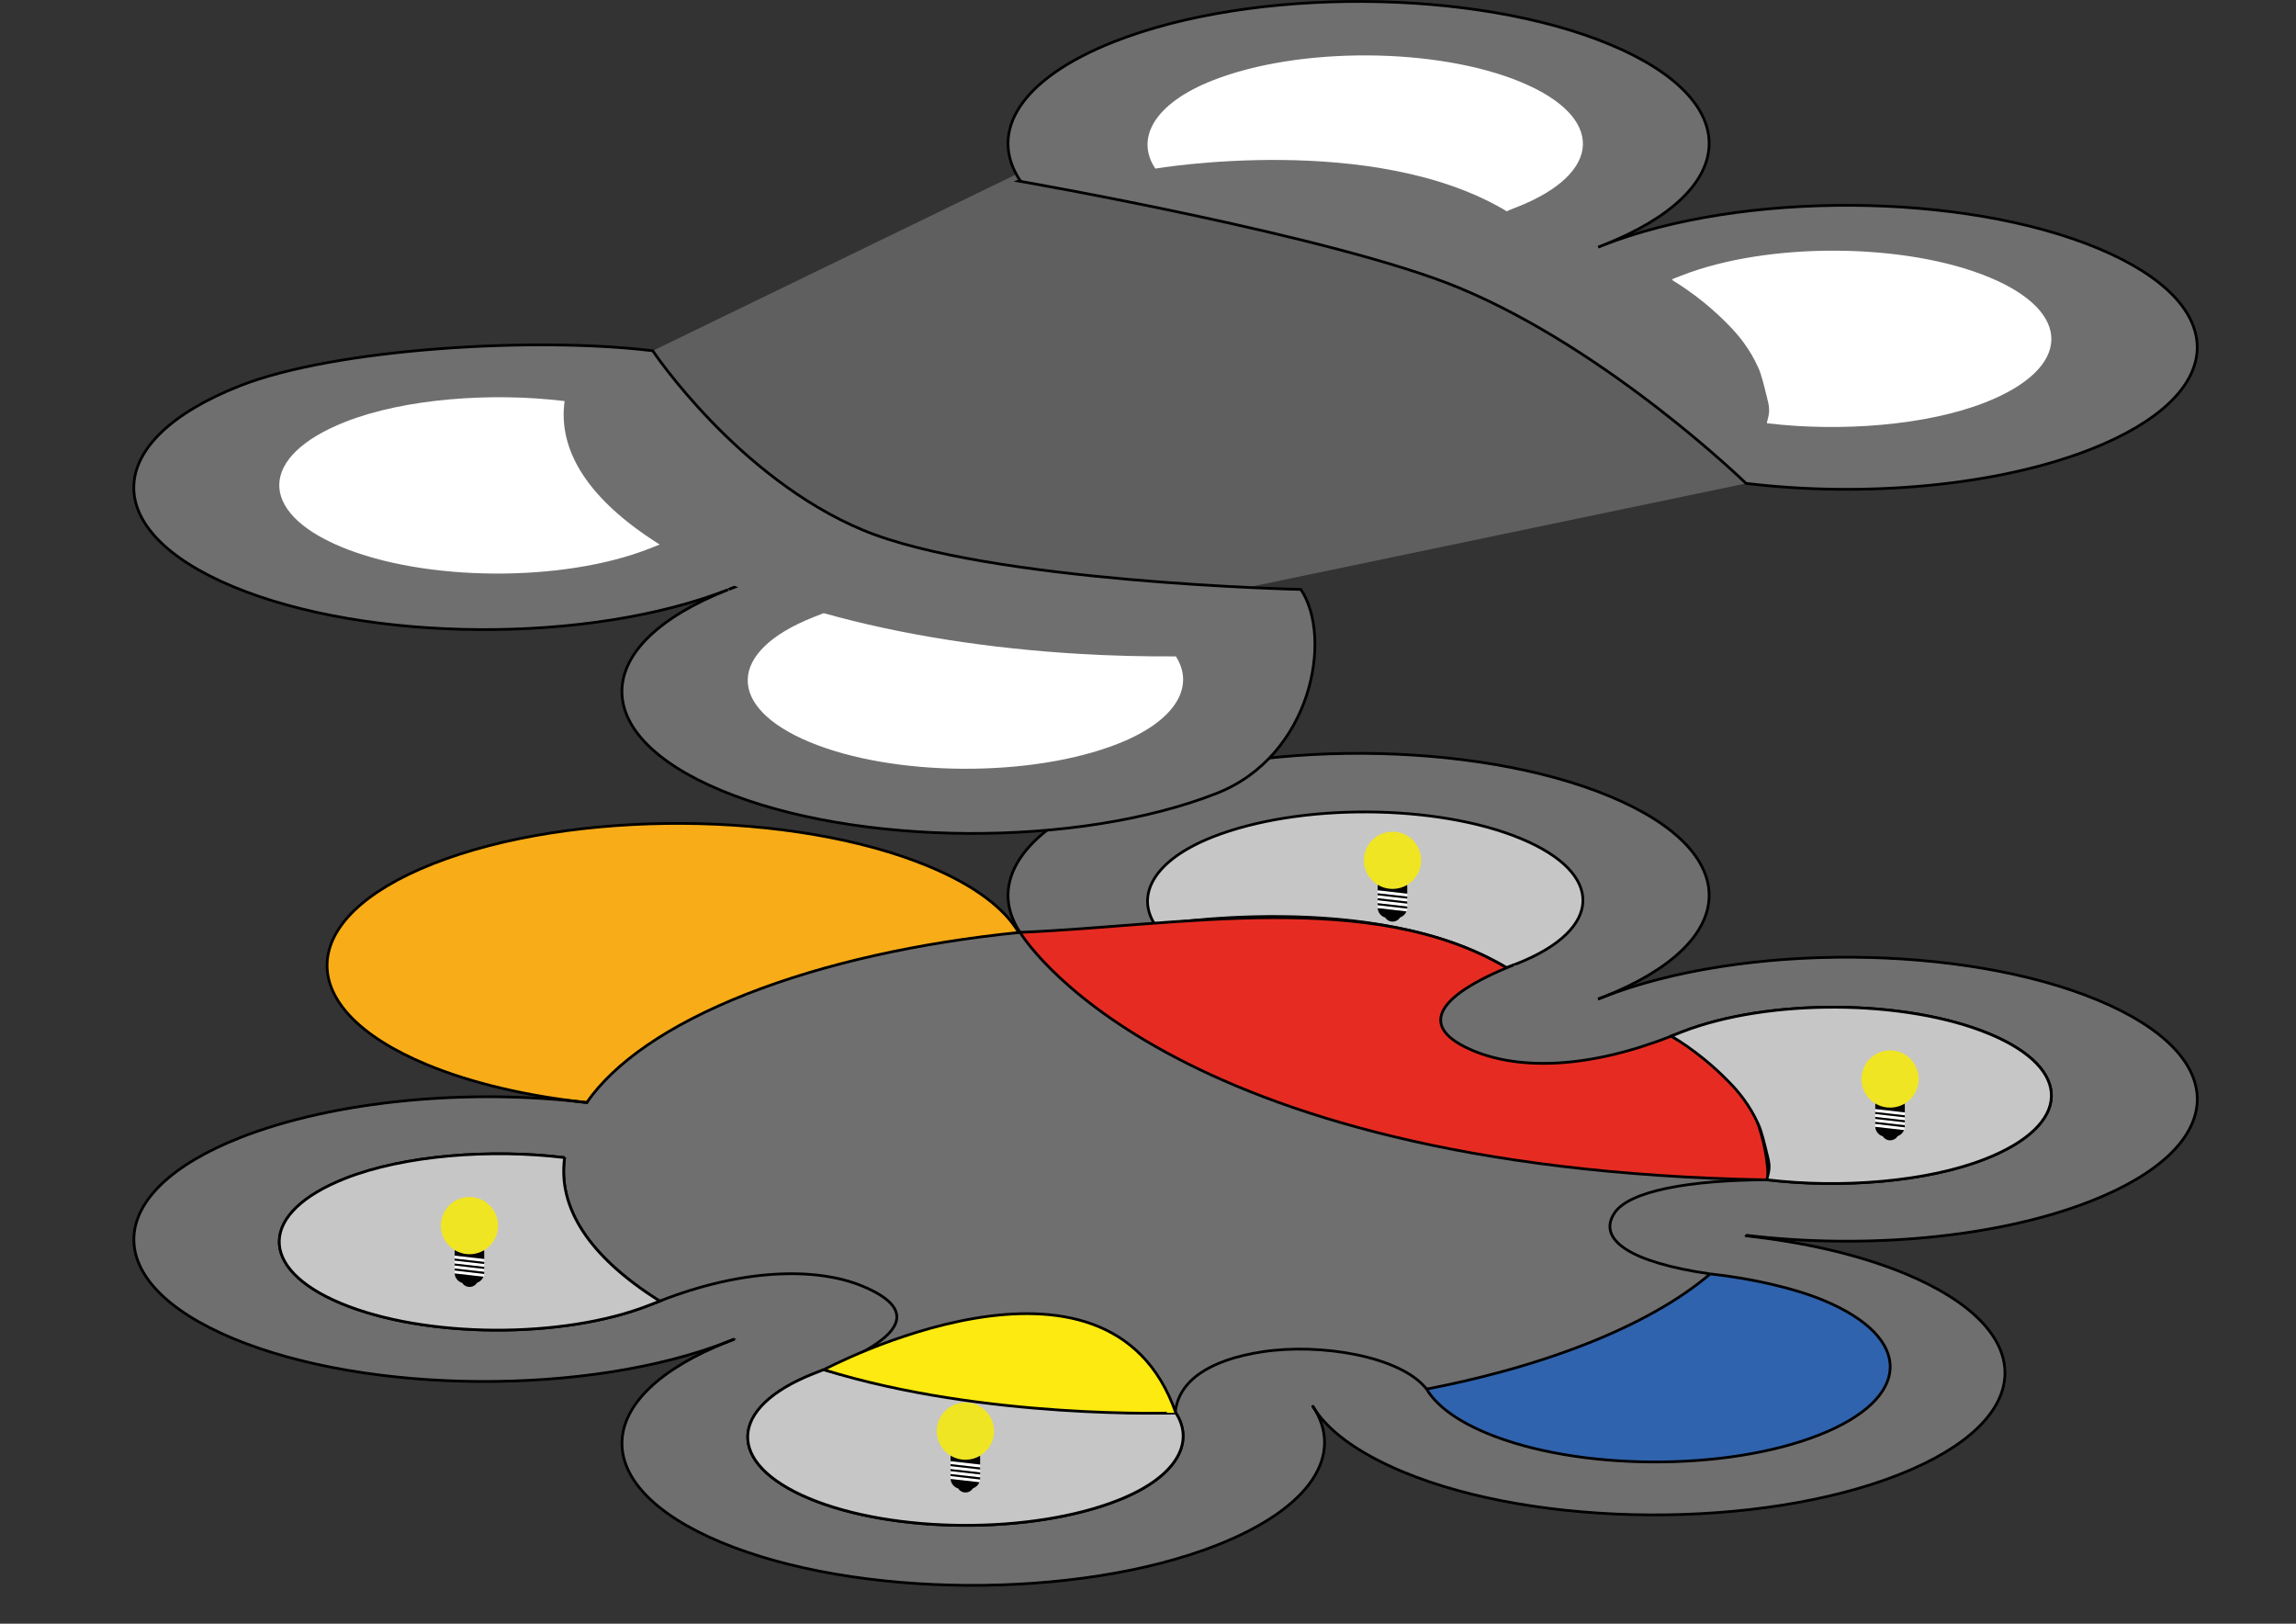 <?xml version="1.0" encoding="utf-8"?>
<!-- Generator: Adobe Illustrator 24.1.2, SVG Export Plug-In . SVG Version: 6.00 Build 0)  -->
<svg version="1.1" id="Layer_1" xmlns="http://www.w3.org/2000/svg" xmlns:xlink="http://www.w3.org/1999/xlink" x="0px" y="0px"
	 viewBox="0 0 841.89 595.28" style="enable-background:new 0 0 841.89 595.28;" xml:space="preserve">
<rect x="0" y="0" width="841.89" height="595.28" fill="#333333" stroke="none"/>
<style type="text/css">
	.st0{fill:#706F6F;stroke:#000000;stroke-width:0.555;stroke-miterlimit:10;}
	.st1{fill:#344697;stroke:#000000;stroke-miterlimit:10;}
	.st2{fill:none;stroke:#000000;stroke-miterlimit:10;}
	.st3{fill:#F8AC17;stroke:#000000;stroke-miterlimit:10;}
	.st4{fill:#C6C6C6;stroke:#000000;stroke-miterlimit:10;}
	.st5{fill:#3063AD;stroke:#000000;stroke-miterlimit:10;}
	.st6{opacity:0.35;fill:#B2B2B2;}
	.st7{fill:#706F6F;stroke:#000000;stroke-miterlimit:10;}
	.st8{fill:#E62C22;stroke:#000000;stroke-miterlimit:10;}
	.st9{fill:#FFFFFF;}
	.st10{fill:#020203;}
	.st11{fill:#F0E522;}
	.st12{fill:#878787;stroke:#000000;stroke-miterlimit:10;}
	.st13{fill:#706F6F;}
	.st14{fill:#FCEA10;stroke:#000000;stroke-miterlimit:10;}
	.st15{fill:#878787;stroke:#000000;stroke-width:1.07;stroke-miterlimit:10;}
	.st16{fill:#878787;stroke:#000000;stroke-width:1.043;stroke-miterlimit:10;}
	.st17{fill:#878787;stroke:#000000;stroke-width:1.005;stroke-miterlimit:10;}
	.st18{fill:#C6C6C6;stroke:#000000;stroke-width:0.555;stroke-miterlimit:10;}
</style>
<path class="st0" d="M585.99,366.26c0.53-0.2,1.06-0.4,1.58-0.61l0.18-0.07c50.91-20.04,52.06-53,2.59-73.61
	c-49.48-20.62-130.85-21.09-181.76-1.05c-34.65,13.64-46.25,33.26-34.54,50.91l-0.51,0.2l-131.94-5.53l-26.15,67.77
	c-43.27-5.29-92.71-0.83-127.42,12.83c-50.91,20.04-52.06,53-2.59,73.62c49.42,20.59,130.66,21.09,181.58,1.12l0.17-0.07
	c0.7-0.28,1.39-0.55,2.06-0.83l0.05,0.02c-0.71,0.27-1.42,0.53-2.12,0.81l-0.17,0.07c-50.91,20.04-52.06,53-2.59,73.61
	c49.48,20.62,130.85,21.09,181.76,1.05c34.74-13.67,46.93-33.4,35.05-51.08l0.03-0.02c5.17,8.85,16.41,17.23,33.2,24.23
	c49.48,20.62,130.85,21.09,181.76,1.05c50.91-20.04,52.07-52.99,2.59-73.61c-16.73-6.97-37.11-11.64-58.72-13.99l0.14-0.2
	c43.18,5.22,91.89,1.08,126.5-12.54c50.91-20.04,52.06-53,2.59-73.62c-49.42-20.59-130.66-21.09-181.58-1.12l-0.18,0.07
	c-0.52,0.2-1.04,0.41-1.55,0.62"/>
<path class="st1" d="M473.54,334.23"/>
<path class="st2" d="M640.09,453.06c21.61,2.35,41.99,7.02,58.72,13.99c49.48,20.62,48.32,53.58-2.59,73.61
	c-50.91,20.04-132.28,19.57-181.76-1.05c-16.79-7-28.03-15.37-33.2-24.23"/>
<path class="st2" d="M586.02,366.27c0.51-0.21,1.03-0.42,1.55-0.62l0.18-0.07c50.92-19.97,132.17-19.47,181.58,1.12
	c49.48,20.62,48.32,53.58-2.59,73.62c-34.62,13.63-83.32,17.77-126.5,12.54"/>
<path class="st2" d="M648.26,432.57c0.52-4.78,0.1-9.57-1.26-14.33c-3.85-13.44-15.21-26.6-34.14-38.37"/>
<path class="st2" d="M481.27,515.39c11.88,17.68-0.34,37.43-35.08,51.1c-50.91,20.04-132.29,19.57-181.76-1.05
	c-49.47-20.62-48.32-53.58,2.59-73.61l0.17-0.07c0.7-0.28,1.41-0.54,2.12-0.81"/>
<path class="st2" d="M302.07,502.19c28.52,8,60.68,12.98,93.75,14.92c11.7,0.69,23.52,0.99,35.33,0.92"/>
<path class="st3" d="M340.65,317.65c16.76,6.98,27.71,15.39,32.88,24.22c-36.39,3.71-70.95,11.23-99.8,22.59
	c-28.85,11.36-48.41,25.13-58.59,39.76c-21.66-2.35-42.09-7.02-58.84-14c-49.48-20.62-48.32-53.58,2.59-73.61
	C209.8,296.56,291.18,297.03,340.65,317.65z"/>
<path class="st2" d="M585.99,366.26c0.53-0.2,1.06-0.4,1.58-0.61l0.18-0.07c50.91-20.04,52.06-53,2.59-73.61
	c-49.48-20.62-130.85-21.09-181.76-1.05c-34.65,13.64-46.25,33.26-34.54,50.91c0,0-0.73,0.07,0,0"/>
<path class="st2" d="M269.26,490.92c-0.68,0.28-1.36,0.56-2.06,0.83l-0.17,0.07c-50.92,19.97-132.17,19.47-181.58-1.12
	c-49.48-20.62-48.32-53.58,2.59-73.62c34.71-13.66,84.15-18.12,127.42-12.83"/>
<path class="st2" d="M207.05,424.42c-26.93-3.29-58.81-0.9-80.41,7.6c-31.68,12.47-32.4,32.98-1.61,45.81
	c30.75,12.82,81.31,13.12,113,0.7l0.11-0.04c0.44-0.17,3.34-1.31,3.76-1.48"/>
<path class="st4" d="M552.42,354.78c0.44-0.17,3.33-1.31,3.76-1.48l0.11-0.04c31.57-12.47,32.26-32.95,1.5-45.77
	c-30.79-12.83-81.43-13.13-113.11-0.66c-21.6,8.5-28.41,21.34-21.05,32.34C423.64,339.17,503.84,325.55,552.42,354.78
	c0.25,0.15,0.53-0.21,0.8-0.31"/>
<path class="st2" d="M430.96,517.74c7.36,10.99,0.55,23.84-21.05,32.34c-31.68,12.47-82.32,12.18-113.11-0.66
	c-30.75-12.82-30.07-33.29,1.5-45.77l0.11-0.04c0.44-0.17,3.32-1.32,3.76-1.48"/>
<path class="st2" d="M647.55,432.48c26.93,3.29,58.81,0.9,80.41-7.6c31.68-12.47,32.4-32.98,1.61-45.81
	c-30.75-12.82-81.31-13.12-112.99-0.7l-0.11,0.04c-0.44,0.17-3.34,1.31-3.76,1.48"/>
<path class="st5" d="M627.11,467.03c14.49,1.58,30.38,5.05,41.6,9.72c33.18,13.83,32.4,35.93-1.74,49.36
	c-34.14,13.44-88.7,13.12-121.88-0.71c-11.26-4.69-18.6-10.34-22.07-16.27l0.15,0.13c9.41-1.83,18.57-3.94,27.39-6.34l0.01,0
	c10.88-2.96,21.25-6.35,30.98-10.18c9.44-3.71,17.88-7.69,25.32-11.87C614.73,476.47,621.48,471.83,627.11,467.03"/>
<path class="st2" d="M647.83,432.52c-28.25,0.14-50.55,4.06-55.88,12.25c-6.32,9.71,5.83,18.05,35.16,22.27"/>
<polygon class="st6" points="798.8,144.17 285.38,251.23 239.36,128.6 372.75,63.86 "/>
<path class="st7" d="M302.18,502.13c30.56-12.03,34.27-22.17,14.17-30.57c-17.15-7.16-44.4-6.38-74.45,5.45"/>
<path class="st2" d="M430.96,517.74c1.16-11.43,12.34-19.16,31.9-22.15c21.21-3.25,50.6,1.57,60.16,13.56"/>
<path class="st2" d="M241.9,477.01l-0.46-0.29c-25.51-16.16-37.03-34.03-34.39-52.47"/>
<path class="st8" d="M552.42,354.78c-49.33-29.24-119.98-15.35-178.38-12.96c0,0,50.99,86.88,274.22,90.75
	c0,0,1.06-20.95-15.69-43.52"/>
<path class="st7" d="M476.99,216.1c0,0-114.67-2.56-160.65-21.79c-45.97-19.23-76.99-65.71-76.99-65.71
	c-43.27-5.29-116.63-0.83-151.34,12.83c-50.91,20.04-52.06,53-2.59,73.62c49.42,20.59,130.66,21.09,181.58,1.12
	c-50.91,20.04-52.06,53-2.59,73.61c49.48,20.62,130.85,21.09,181.76,1.05C480.93,277.16,488.87,233.78,476.99,216.1z M267.19,216.1
	c0.7-0.28,1.39-0.55,2.06-0.83l0.05,0.02C268.6,215.56,267.89,215.82,267.19,216.1z"/>
<path class="st7" d="M585.99,90.6c0.53-0.2,1.06-0.4,1.58-0.61l0.18-0.07c50.91-20.04,52.06-53,2.59-73.61
	C540.86-4.31,459.48-4.78,408.57,15.26c-34.65,13.64-46.25,33.26-34.54,50.91l-0.51,0.2c0,0,116.03,20.16,161.73,39.24
	c55.06,22.99,104.97,71.6,104.97,71.6c43.18,5.22,91.89,1.08,126.5-12.54c50.91-20.04,52.06-53,2.59-73.62
	c-49.42-20.59-130.66-21.09-181.58-1.12l-0.18,0.07c-0.52,0.2-1.04,0.41-1.55,0.62"/>
<path class="st7" d="M612.7,379.9c-30.05,11.83-55.34,12.47-72.49,5.31c-19.93-8.32-14.9-19.59,14.91-31.49"/>
<path class="st2" d="M241.9,199.76"/>
<polygon class="st2" points="241.9,477.01 241.59,477.13 241.74,476.91 "/>
<path class="st4" d="M207.05,424.24c-2.64,18.44,8.88,36.32,34.39,52.47l0.46,0.29c-0.42,0.17-3.33,1.31-3.76,1.48l-0.11,0.04
	c-31.69,12.43-82.24,12.12-113-0.7c-30.79-12.83-30.07-33.34,1.61-45.81c21.6-8.5,53.48-10.89,80.41-7.6"/>
<path class="st4" d="M302.07,502.16c28.52,8,60.68,12.98,93.75,14.92c11.7,0.69,23.52,0.99,35.33,0.92l0.35,0.55
	c6.47,10.8-0.54,23.21-21.59,31.49c-31.68,12.47-82.32,12.18-113.11-0.66c-30.75-12.82-30.07-33.29,1.5-45.77l0.11-0.04
	c0.35-0.14,2.26-0.9,3.24-1.28L302.07,502.16z"/>
<g>
	<path class="st4" d="M729.56,379.08c-30.75-12.82-81.31-13.12-112.99-0.7l-0.11,0.04c-0.36,0.14-2.4,0.94-3.34,1.31l0.34,0.52
		c-0.2-0.13-0.4-0.26-0.6-0.39c3.66,2.21,7.71,4.96,11.89,8.36c3.55,2.88,6.61,5.75,9.22,8.45c3.31,3.32,7.67,8.53,10.8,15.59
		c1.1,2.49,1.89,5.7,3.46,12.11c0.29,1.2,0.76,3.2,0.22,5.62c-0.24,1.09-0.67,2.53-0.55,2.54c0.12,0.01,0.24,0.03,0.36,0.04l0,0
		c0,0,0,0,0,0c26.77,3.17,58.29,0.75,79.7-7.68C759.63,412.42,760.35,391.91,729.56,379.08z"/>
	<path class="st4" d="M612.7,379.9c0.07-0.03,0.23-0.09,0.42-0.17l0,0L612.7,379.9z"/>
</g>
<path class="st9" d="M552.42,77.42c0.44-0.17,3.33-1.31,3.76-1.48l0.11-0.04c31.57-12.47,32.26-32.95,1.5-45.77
	c-30.79-12.83-81.43-13.13-113.11-0.66c-21.6,8.5-28.41,21.34-21.05,32.34C423.64,61.81,503.84,48.19,552.42,77.42
	c0.25,0.15,0.53-0.21,0.8-0.31"/>
<path class="st9" d="M207.05,146.88c-2.64,18.44,8.88,36.32,34.39,52.47l0.46,0.29c-0.42,0.17-3.33,1.31-3.76,1.48l-0.11,0.04
	c-31.69,12.43-82.24,12.12-113-0.7c-30.79-12.83-30.07-33.34,1.61-45.81c21.6-8.5,53.48-10.89,80.41-7.6"/>
<path class="st9" d="M302.07,224.8c28.52,8,60.68,12.98,93.75,14.92c11.7,0.69,23.52,0.99,35.33,0.92l0.35,0.55
	c6.47,10.8-0.54,23.21-21.59,31.49c-31.68,12.47-82.32,12.18-113.11-0.66c-30.75-12.82-30.07-33.29,1.5-45.77l0.11-0.04
	c0.35-0.14,2.26-0.9,3.24-1.28L302.07,224.8z"/>
<g>
	<path class="st9" d="M729.56,101.72c-30.75-12.82-81.31-13.12-112.99-0.7l-0.11,0.04c-0.36,0.14-2.4,0.94-3.34,1.31l0.34,0.52
		c-0.2-0.13-0.4-0.26-0.6-0.39c3.66,2.21,7.71,4.96,11.89,8.36c3.55,2.88,6.61,5.75,9.22,8.45c3.31,3.32,7.67,8.53,10.8,15.59
		c1.1,2.49,1.89,5.7,3.46,12.11c0.29,1.2,0.76,3.2,0.22,5.62c-0.24,1.09-0.67,2.53-0.55,2.54c0.12,0.01,0.24,0.03,0.36,0.04l0,0
		c0,0,0,0,0,0c26.77,3.17,58.29,0.75,79.7-7.68C759.63,135.06,760.35,114.55,729.56,101.72z"/>
	<path class="st9" d="M612.7,102.54c0.07-0.03,0.23-0.09,0.42-0.17l0,0L612.7,102.54z"/>
</g>
<g>
	<polygon class="st9" points="516,328.7 505.16,327.49 505.16,326.4 516,327.64 	"/>
	<polygon class="st9" points="516,330.52 505.16,329.3 505.16,328.22 516,329.46 	"/>
	<polygon class="st9" points="516,332.34 505.16,331.12 505.16,330.04 516,331.28 	"/>
	<polyline class="st9" points="515.78,334.13 505.16,332.94 505.16,331.85 515.99,333.12 	"/>
	<g>
		<g>
			<path class="st10" d="M515.96,333.23l-0.1,0.49C515.91,333.56,515.94,333.4,515.96,333.23z"/>
		</g>
		<g>
			<path class="st10" d="M505.17,332.94c0.1,1.63,1.23,3,2.74,3.45c0.57,0.9,1.58,1.49,2.72,1.49c1.16,0,2.18-0.61,2.75-1.53
				c1.07-0.36,1.93-1.18,2.35-2.22L505.17,332.94z"/>
		</g>
		<g>
			<path class="st10" d="M505.16,331.85l10.82,1.27c0.01-0.14,0.02-0.27,0.02-0.41v-0.37l-10.84-1.22V331.85z"/>
		</g>
		<g>
			<polygon class="st10" points="505.16,330.04 516,331.28 516,330.52 505.16,329.3 			"/>
		</g>
		<g>
			<path class="st10" d="M512.16,321.18H509c-2.11,0-3.84,1.73-3.84,3.84v1.37l10.84,1.24v-2.62
				C516,322.91,514.27,321.18,512.16,321.18z"/>
		</g>
		<g>
			<polygon class="st10" points="505.16,328.22 516,329.46 516,328.7 505.16,327.49 			"/>
		</g>
	</g>
	<g>
		<circle class="st11" cx="510.61" cy="315.4" r="10.49"/>
	</g>
</g>
<g>
	<polygon class="st9" points="698.44,408.89 687.6,407.67 687.6,406.58 698.44,407.83 	"/>
	<polygon class="st9" points="698.44,410.7 687.6,409.48 687.6,408.4 698.44,409.64 	"/>
	<polygon class="st9" points="698.44,412.52 687.6,411.3 687.6,410.22 698.44,411.46 	"/>
	<polyline class="st9" points="698.22,414.31 687.6,413.12 687.6,412.03 698.43,413.3 	"/>
	<g>
		<g>
			<path class="st10" d="M698.4,413.42l-0.1,0.49C698.35,413.74,698.38,413.58,698.4,413.42z"/>
		</g>
		<g>
			<path class="st10" d="M687.61,413.12c0.1,1.63,1.23,3,2.74,3.45c0.57,0.9,1.58,1.49,2.72,1.49c1.16,0,2.18-0.61,2.75-1.53
				c1.07-0.36,1.93-1.18,2.35-2.22L687.61,413.12z"/>
		</g>
		<g>
			<path class="st10" d="M687.6,412.03l10.82,1.27c0.01-0.14,0.02-0.27,0.02-0.41v-0.37l-10.84-1.22V412.03z"/>
		</g>
		<g>
			<polygon class="st10" points="687.6,410.22 698.44,411.46 698.44,410.7 687.6,409.48 			"/>
		</g>
		<g>
			<path class="st10" d="M694.6,401.37h-3.15c-2.11,0-3.84,1.73-3.84,3.84v1.37l10.84,1.24v-2.62
				C698.44,403.1,696.71,401.37,694.6,401.37z"/>
		</g>
		<g>
			<polygon class="st10" points="687.6,408.4 698.44,409.64 698.44,408.89 687.6,407.67 			"/>
		</g>
	</g>
	<g>
		<circle class="st11" cx="693.05" cy="395.58" r="10.49"/>
	</g>
</g>
<g>
	<polygon class="st9" points="359.39,537.99 348.55,536.77 348.55,535.68 359.39,536.93 	"/>
	<polygon class="st9" points="359.39,539.8 348.55,538.59 348.55,537.5 359.39,538.74 	"/>
	<polygon class="st9" points="359.39,541.62 348.55,540.4 348.55,539.32 359.39,540.56 	"/>
	<polyline class="st9" points="359.16,543.41 348.55,542.22 348.55,541.14 359.37,542.4 	"/>
	<g>
		<g>
			<path class="st10" d="M359.35,542.52l-0.1,0.49C359.29,542.85,359.33,542.68,359.35,542.52z"/>
		</g>
		<g>
			<path class="st10" d="M348.56,542.22c0.1,1.63,1.23,3,2.74,3.45c0.57,0.9,1.58,1.49,2.72,1.49c1.16,0,2.18-0.61,2.75-1.53
				c1.07-0.36,1.93-1.18,2.35-2.22L348.56,542.22z"/>
		</g>
		<g>
			<path class="st10" d="M348.55,541.14l10.82,1.27c0.01-0.14,0.02-0.27,0.02-0.41v-0.37l-10.84-1.22V541.14z"/>
		</g>
		<g>
			<polygon class="st10" points="348.55,539.32 359.39,540.56 359.39,539.8 348.55,538.59 			"/>
		</g>
		<g>
			<path class="st10" d="M355.54,530.47h-3.15c-2.11,0-3.84,1.73-3.84,3.84v1.37l10.84,1.24v-2.62
				C359.39,532.2,357.66,530.47,355.54,530.47z"/>
		</g>
		<g>
			<polygon class="st10" points="348.55,537.5 359.39,538.74 359.39,537.99 348.55,536.77 			"/>
		</g>
	</g>
	<g>
		<circle class="st11" cx="354" cy="524.68" r="10.49"/>
	</g>
</g>
<polygon class="st9" points="177.54,462.63 166.7,461.41 166.7,460.33 177.54,461.57 "/>
<polygon class="st9" points="177.54,464.45 166.7,463.23 166.7,462.15 177.54,463.39 "/>
<polygon class="st9" points="177.54,466.27 166.7,465.05 166.7,463.96 177.54,465.21 "/>
<polyline class="st9" points="177.32,468.06 166.7,466.86 166.7,465.78 177.53,467.05 "/>
<g>
	<g>
		<path class="st10" d="M177.5,467.16l-0.1,0.49C177.45,467.49,177.48,467.33,177.5,467.16z"/>
	</g>
	<g>
		<path class="st10" d="M166.71,466.87c0.1,1.63,1.23,3,2.74,3.45c0.57,0.9,1.58,1.49,2.72,1.49c1.16,0,2.18-0.61,2.75-1.53
			c1.07-0.36,1.93-1.18,2.35-2.22L166.71,466.87z"/>
	</g>
	<g>
		<path class="st10" d="M166.7,465.78l10.82,1.27c0.01-0.14,0.02-0.27,0.02-0.41v-0.37l-10.84-1.22V465.78z"/>
	</g>
	<g>
		<polygon class="st10" points="166.7,463.96 177.54,465.21 177.54,464.45 166.7,463.23 		"/>
	</g>
	<g>
		<path class="st10" d="M173.7,455.11h-3.15c-2.11,0-3.84,1.73-3.84,3.84v1.37l10.84,1.24v-2.62
			C177.54,456.84,175.81,455.11,173.7,455.11z"/>
	</g>
	<g>
		<polygon class="st10" points="166.7,462.15 177.54,463.39 177.54,462.63 166.7,461.41 		"/>
	</g>
</g>
<g>
	<circle class="st11" cx="172.15" cy="449.33" r="10.49"/>
</g>
<path class="st12" d="M369.62,385.07"/>
<path class="st12" d="M369.62,385.07"/>
<path class="st12" d="M369.62,385.07"/>
<path class="st12" d="M491.96,385.07"/>
<path class="st4" d="M481.27,515.39"/>
<path class="st13" d="M557.31,632.52"/>
<path class="st7" d="M197.95,128.6"/>
<path class="st14" d="M302.07,502.16c0,0,104.22-55.47,129.08,15.84C431.15,518,361.23,520.55,302.07,502.16z"/>
<path class="st15" d="M363.18,384.53"/>
<path class="st16" d="M363.18,384.53"/>
<path class="st17" d="M363.18,384.53"/>
<path class="st18" d="M474.83,514.86"/>
<path class="st13" d="M550.88,631.99"/>
</svg>
